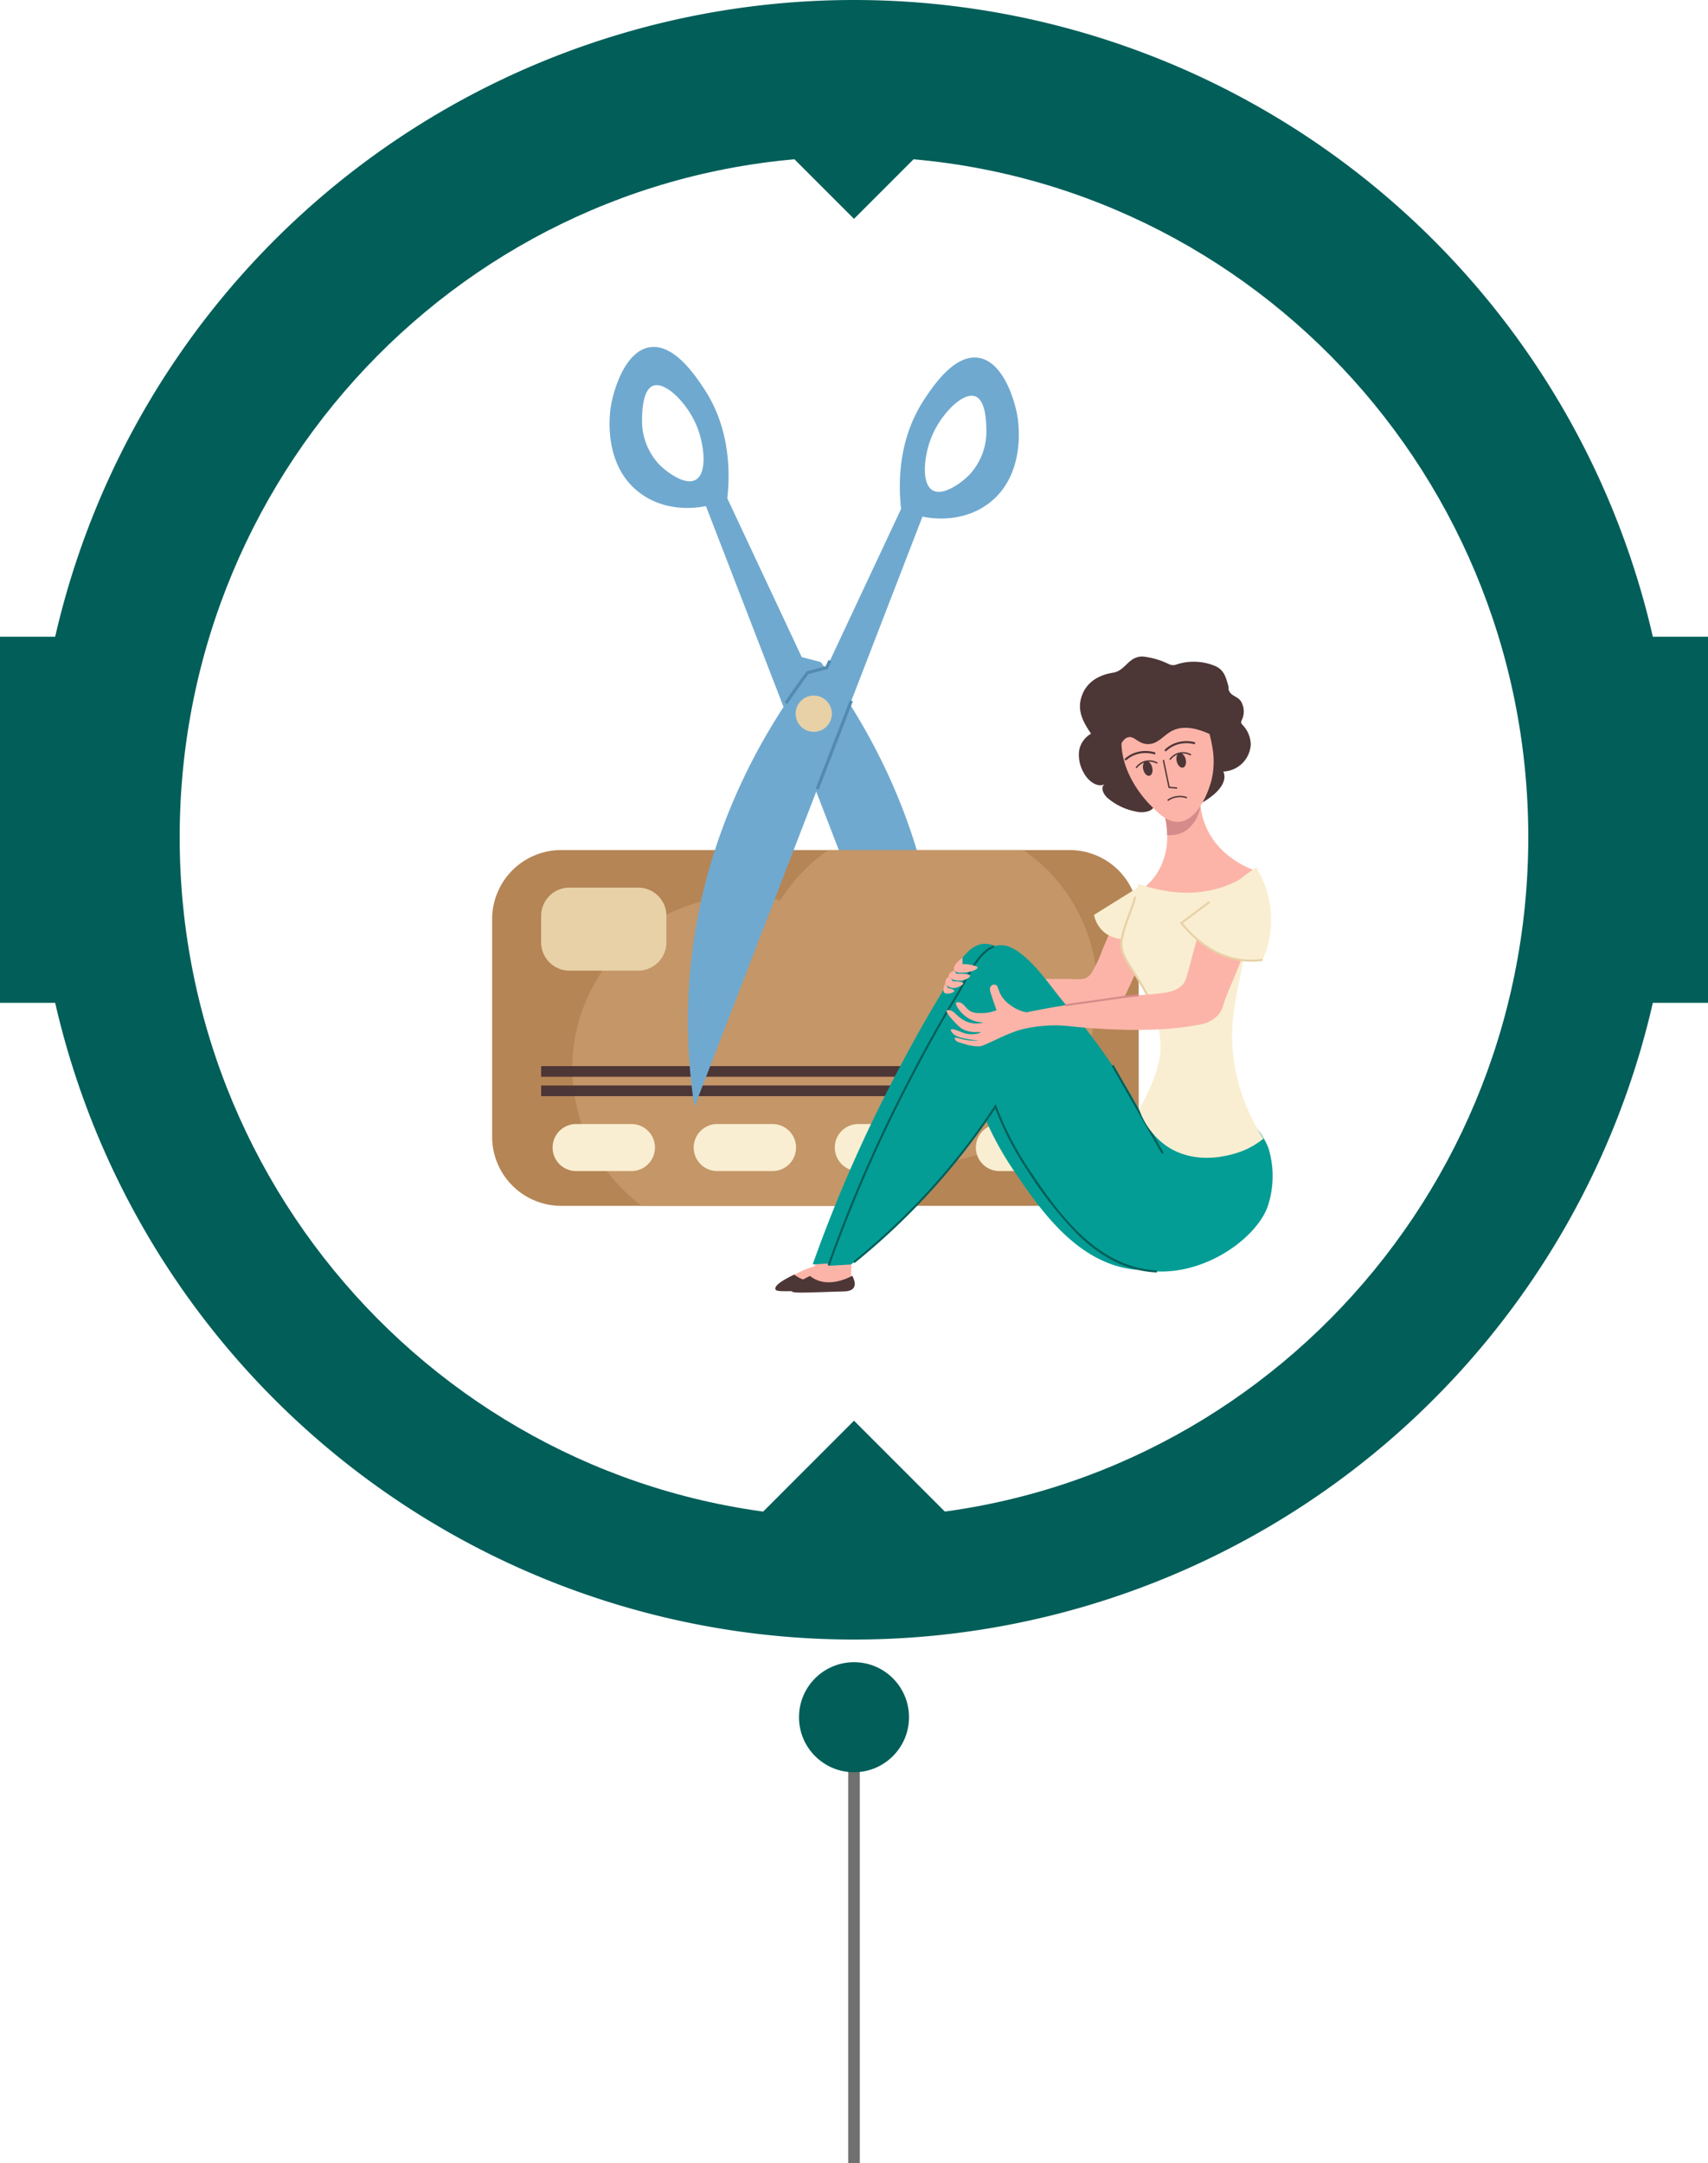 <svg xmlns="http://www.w3.org/2000/svg" xmlns:xlink="http://www.w3.org/1999/xlink" width="295" height="373.479" viewBox="0 0 295 373.479">
  <defs>
    <clipPath id="clip-path">
      <rect id="Rectángulo_39715" data-name="Rectángulo 39715" width="295" height="283.09" fill="none"/>
    </clipPath>
    <filter id="Trazado_212223" x="22.035" y="18.049" width="250.93" height="252.992" filterUnits="userSpaceOnUse">
      <feOffset dy="3" input="SourceAlpha"/>
      <feGaussianBlur stdDeviation="3" result="blur"/>
      <feFlood flood-opacity="0.161"/>
      <feComposite operator="in" in2="blur"/>
      <feComposite in="SourceGraphic"/>
    </filter>
    <clipPath id="clip-path-2">
      <rect id="Rectángulo_39720" data-name="Rectángulo 39720" width="134.795" height="163.279" fill="none"/>
    </clipPath>
  </defs>
  <g id="Grupo_149980" data-name="Grupo 149980" transform="translate(-180 -921)">
    <g id="Grupo_148909" data-name="Grupo 148909" transform="translate(180 921)">
      <g id="Grupo_148908" data-name="Grupo 148908" clip-path="url(#clip-path)">
        <path id="Trazado_212222" data-name="Trazado 212222" d="M290.569,141.545A141.545,141.545,0,1,1,149.023,0,141.545,141.545,0,0,1,290.569,141.545" transform="translate(-1.523)" fill="#015e59"/>
        <rect id="Rectángulo_39714" data-name="Rectángulo 39714" width="295" height="63.214" transform="translate(0 109.939)" fill="#015e59"/>
        <g transform="matrix(1, 0, 0, 1, 0, 0)" filter="url(#Trazado_212223)">
          <path id="Trazado_212223-2" data-name="Trazado 212223" d="M271.9,147.7c0,64.891-52.144,117.5-116.465,117.5S38.973,212.587,38.973,147.7,91.116,30.2,155.438,30.2,271.9,82.805,271.9,147.7" transform="translate(-7.94 -6.15)" fill="#fff"/>
        </g>
        <path id="Trazado_212224" data-name="Trazado 212224" d="M162.756,24.978l17.895,17.894,17.894-17.894Z" transform="translate(-33.151 -5.088)" fill="#015e59"/>
        <path id="Trazado_212225" data-name="Trazado 212225" d="M198.546,325.946l-17.895-17.895-17.894,17.895Z" transform="translate(-33.151 -62.745)" fill="#015e59"/>
      </g>
    </g>
    <line id="Línea_179" data-name="Línea 179" y2="76.979" transform="translate(327.5 1217.5)" fill="none" stroke="#707070" stroke-width="2"/>
    <circle id="Elipse_4769" data-name="Elipse 4769" cx="9.5" cy="9.5" r="9.5" transform="translate(318 1208)" fill="#015e59"/>
    <g id="Grupo_148918" data-name="Grupo 148918" transform="translate(265 980.905)">
      <g id="Grupo_148917" data-name="Grupo 148917" clip-path="url(#clip-path-2)">
        <path id="Trazado_212226" data-name="Trazado 212226" d="M77.041,105.825c-2.26-24.575-13.516-42.4-20.265-51.406l-3.307-.875q-6.423-13.7-12.85-27.406c.462-4.192.6-11.981-4.05-18.974C35.07,4.913,31.435-.55,27.283.045c-4.206.6-6.227,7.033-6.756,10.086-.167.959-1.643,10.376,5.242,15.264,4.662,3.31,10.023,2.315,11.157,2.079l39.379,101.9a96.624,96.624,0,0,0,.736-23.544m-41.9-82.884c-1.811,1.015-4.928-1.286-6.307-2.678A10.971,10.971,0,0,1,25.9,12.354c.019-1.136.085-4.954,1.9-5.645,2.145-.816,5.932,3.036,7.54,6.952,1.306,3.183,1.876,8.123-.19,9.28" fill="#70a9cf"/>
        <path id="Trazado_212227" data-name="Trazado 212227" d="M111.674,98.8v37.571A11.932,11.932,0,0,1,99.742,148.3H11.932A11.932,11.932,0,0,1,0,136.371V98.8A11.931,11.931,0,0,1,11.932,86.869h87.81A11.931,11.931,0,0,1,111.674,98.8" fill="#b58555"/>
        <path id="Trazado_212228" data-name="Trazado 212228" d="M73.1,124.482a29.6,29.6,0,0,1-12.01,23.82H25.867A29.625,29.625,0,1,1,73.1,124.482" fill="#c49668"/>
        <path id="Trazado_212229" data-name="Trazado 212229" d="M104.534,111.234A29.624,29.624,0,1,1,58.062,86.868h33.7a29.591,29.591,0,0,1,12.772,24.366" fill="#c49668"/>
        <path id="Trazado_212230" data-name="Trazado 212230" d="M52.492,138.234a4.061,4.061,0,0,1-4.062,4.061H38.874a4.061,4.061,0,1,1,0-8.122H48.43a4.061,4.061,0,0,1,4.062,4.061" fill="#f9eed1"/>
        <path id="Trazado_212231" data-name="Trazado 212231" d="M28.123,138.234a4.061,4.061,0,0,1-4.061,4.061H14.505a4.061,4.061,0,0,1,0-8.122h9.557a4.061,4.061,0,0,1,4.061,4.061" fill="#f9eed1"/>
        <path id="Trazado_212232" data-name="Trazado 212232" d="M76.861,138.234a4.061,4.061,0,0,1-4.061,4.061H63.243a4.061,4.061,0,0,1,0-8.122H72.8a4.061,4.061,0,0,1,4.061,4.061" fill="#f9eed1"/>
        <path id="Trazado_212233" data-name="Trazado 212233" d="M101.23,138.234a4.061,4.061,0,0,1-4.061,4.061H87.612a4.061,4.061,0,0,1,0-8.122h9.557a4.061,4.061,0,0,1,4.061,4.061" fill="#f9eed1"/>
        <path id="Trazado_212234" data-name="Trazado 212234" d="M30.1,98.243V102.8a4.891,4.891,0,0,1-4.89,4.89H13.354a4.891,4.891,0,0,1-4.89-4.89V98.243a4.891,4.891,0,0,1,4.89-4.891H25.213a4.891,4.891,0,0,1,4.89,4.891" fill="#e8d1a7"/>
        <rect id="Rectángulo_39716" data-name="Rectángulo 39716" width="93.188" height="1.839" transform="translate(8.465 127.519)" fill="#4d3636"/>
        <rect id="Rectángulo_39717" data-name="Rectángulo 39717" width="93.188" height="1.839" transform="translate(8.465 124.174)" fill="#4d3636"/>
        <path id="Trazado_212235" data-name="Trazado 212235" d="M34.947,131.2Q54.636,80.25,74.326,29.3c1.134.236,6.5,1.23,11.157-2.079,6.885-4.888,5.409-14.306,5.242-15.265-.529-3.052-2.55-9.482-6.756-10.086-4.152-.6-7.787,4.868-9.285,7.119-4.653,6.994-4.513,14.783-4.051,18.975q-6.426,13.7-12.85,27.4l-3.307.876c-6.748,9-18.005,26.83-20.264,51.406a96.62,96.62,0,0,0,.735,23.543M75.916,15.489c1.607-3.916,5.395-7.768,7.54-6.952,1.816.69,1.882,4.509,1.9,5.645a10.97,10.97,0,0,1-2.944,7.908c-1.379,1.392-4.5,3.693-6.307,2.679-2.066-1.158-1.5-6.1-.19-9.28" fill="#70a9cf"/>
        <path id="Trazado_212236" data-name="Trazado 212236" d="M56.4,76.447l-.514-.2L61.781,61l.515.2Zm-5.41-14.781-.46-.305c1.178-1.779,2.431-3.555,3.724-5.28l.057-.076,3.274-.868.512-1.091.5.234L57.978,55.6l-3.338.884c-1.266,1.692-2.493,3.433-3.648,5.177" fill="#538bb0"/>
        <path id="Trazado_212237" data-name="Trazado 212237" d="M58.675,63.324A3.127,3.127,0,1,1,55.548,60.2a3.127,3.127,0,0,1,3.127,3.127" fill="#e8d1a7"/>
        <path id="Trazado_212238" data-name="Trazado 212238" d="M112.319,99.964c2.352,1.234-1.077,7.862-1.736,9.334-.732,1.636-1.508,3.268-2.369,4.84-1.312,2.394-2.931,1.237-5.145.84-1.636-.293-3.279-.533-4.916-.817-3.051-.527-6.885-.576-9.765-1.687q-8.906-3.435-8.589-5.357.18-1.105,3.417-1.711l1.974,3.686c.315.591,7.553.021,8.5.024,2.007.005,4.014.015,6.021.015,1.488,0,2.839.357,3.8-1a23.32,23.32,0,0,0,1.878-4c.184-.42,2.679-6.355,2.816-6.287l4.117,2.12" fill="#fcb4a8"/>
        <path id="Trazado_212239" data-name="Trazado 212239" d="M110.275,102.116a5.461,5.461,0,0,1-4.448-.955,5.284,5.284,0,0,1-1.874-3.1L112.4,92.8l-2.127,9.317" fill="#f9eed1"/>
        <path id="Trazado_212240" data-name="Trazado 212240" d="M58.212,153.435q-1.278,2.661-2.558,5.322a13.13,13.13,0,0,0-5.2,2.765,12.311,12.311,0,0,0,8.808-.811l.051-3.429q-.549-1.923-1.1-3.847" fill="#fcb4a8"/>
        <path id="Trazado_212241" data-name="Trazado 212241" d="M59.472,160.137c.16.3.7,1.357.248,2.057-.385.6-1.3.629-1.744.643-7.837.241-8.939.361-9.057-.172-.093-.423.458-1.154,3.264-2.5a4.8,4.8,0,0,0,.893.577c2.616,1.308,5.65-.206,6.4-.6" fill="#4d3636"/>
        <path id="Trazado_212242" data-name="Trazado 212242" d="M127.409,132.782A13.109,13.109,0,0,1,131.326,138a16.6,16.6,0,0,1,0,9.852c-1.638,5.345-10.371,12.085-19.584,11.513-10.536-.655-17.225-10.592-21.84-17.448a53.971,53.971,0,0,1-5.7-11.038,117.743,117.743,0,0,1-9.139,12.107A117.747,117.747,0,0,1,59.28,158.182l-3.917.237A249.712,249.712,0,0,1,67.945,129.1c2.968-5.853,6.088-11.636,9.5-17.242,2.572-4.218,5.159-11.735,10.8-7.606,3.391,2.481,5.583,6.18,8.3,9.3A103,103,0,0,1,112.335,138l-1.661-2.73,16.735-2.492" fill="#039d95"/>
        <rect id="Rectángulo_39718" data-name="Rectángulo 39718" width="0.356" height="17.489" transform="translate(104.288 123.91) rotate(-29.699)" fill="#039d95"/>
        <path id="Trazado_212243" data-name="Trazado 212243" d="M60.942,153.672l-2.558,5.322a13.113,13.113,0,0,0-5.2,2.765,12.325,12.325,0,0,0,8.808-.811q.026-1.716.05-3.43-.547-1.923-1.1-3.846" fill="#fcb4a8"/>
        <path id="Trazado_212244" data-name="Trazado 212244" d="M62.2,160.374c.16.3.7,1.358.249,2.058-.385.6-1.3.628-1.744.642-7.838.242-8.939.361-9.057-.172-.093-.423.459-1.154,3.264-2.5a4.834,4.834,0,0,0,.892.576c2.617,1.308,5.651-.205,6.4-.6" fill="#4d3636"/>
        <path id="Trazado_212245" data-name="Trazado 212245" d="M130.139,133.02a13.11,13.11,0,0,1,3.917,5.222,16.6,16.6,0,0,1,0,9.852c-1.638,5.345-10.371,12.085-19.584,11.513-10.536-.655-17.225-10.592-21.84-17.448a53.971,53.971,0,0,1-5.7-11.038A117.485,117.485,0,0,1,77.8,143.227,117.7,117.7,0,0,1,62.01,158.42l-3.917.237A249.642,249.642,0,0,1,70.675,129.34c2.968-5.854,6.088-11.636,9.5-17.242,2.572-4.218,5.159-11.735,10.8-7.606,3.391,2.481,5.583,6.18,8.3,9.3a103,103,0,0,1,15.786,24.45q-.831-1.365-1.661-2.73l16.735-2.492" fill="#039d95"/>
        <path id="Trazado_212246" data-name="Trazado 212246" d="M58.295,158.622l-.335-.119A250.629,250.629,0,0,1,70.516,129.26c3.4-6.695,6.418-12.177,9.513-17.255.406-.666.809-1.409,1.236-2.195,1.436-2.647,3.064-5.646,5.352-6.472l.121.335c-2.161.78-3.754,3.716-5.16,6.307-.429.79-.834,1.536-1.245,2.211-3.091,5.069-6.109,10.544-9.5,17.229a250.345,250.345,0,0,0-12.539,29.2" fill="#015e59"/>
        <path id="Trazado_212247" data-name="Trazado 212247" d="M114.814,159.8c-.118-.005-.236-.011-.353-.019-4.7-.292-9.037-2.4-13.253-6.447a66.866,66.866,0,0,1-8.723-11.078,54.147,54.147,0,0,1-5.592-10.751,118.263,118.263,0,0,1-8.962,11.836,118.194,118.194,0,0,1-15.337,14.836l-.224-.277A117.815,117.815,0,0,0,77.661,143.11a117.716,117.716,0,0,0,9.125-12.088l.192-.291.124.326a53.83,53.83,0,0,0,5.678,11c4.482,6.658,11.255,16.72,21.7,17.369.115.007.231.013.346.018Z" fill="#015e59"/>
        <rect id="Rectángulo_39719" data-name="Rectángulo 39719" width="0.356" height="17.49" transform="translate(107.018 124.146) rotate(-29.695)" fill="#015e59"/>
        <path id="Trazado_212248" data-name="Trazado 212248" d="M118.385,79.9a5.362,5.362,0,0,1-3.8-1.5,1.761,1.761,0,0,1-1.144,1.724,3.9,3.9,0,0,1-2.191.105,10.581,10.581,0,0,1-4.942-2.34c-.719-.613-1.315-1.858-.521-2.371-1.439.628-2.982-.73-3.688-2.132a6.157,6.157,0,0,1-.707-3.75,4.207,4.207,0,0,1,2.048-2.856c-1.326-1.972-2.448-3.9-1.639-6.4s2.972-3.743,5.419-4.131c2.215-.352,2.627-2.818,5.135-2.8a13.433,13.433,0,0,1,4.556,1.327,1.975,1.975,0,0,0,.727.17,2.34,2.34,0,0,0,.641-.147,9.6,9.6,0,0,1,6.6.291c1.492.646,1.821,1.856,2.221,3.248.221.769-.08.773.411,1.4.473.6,1.4.716,1.866,1.524a3.437,3.437,0,0,1,.124,3.121.864.864,0,0,0-.133.491.816.816,0,0,0,.255.4,5.02,5.02,0,0,1,1.406,3.357,4.948,4.948,0,0,1-4.744,4.679c.717,1.545-.644,3.238-2.007,4.26a11.054,11.054,0,0,1-4.769,2.253,6.574,6.574,0,0,1-1.123.083" fill="#4d3636"/>
        <path id="Trazado_212249" data-name="Trazado 212249" d="M111.932,93.851A17.2,17.2,0,0,0,120,96.818c2.084.193,6.325.589,9.5-2.255a9.546,9.546,0,0,0,2.611-4.035c-.927-.3-6.809-2.328-9.02-8.19a12.927,12.927,0,0,1-.712-6.053l-2.966.462-3.621.566-1.01.158c.081.145.166.3.252.47a13.855,13.855,0,0,1,1.529,5.7c.007.171.017.389.021.646a11.555,11.555,0,0,1-2.158,7.188,10.54,10.54,0,0,1-2.492,2.374" fill="#fcb4a8"/>
        <path id="Trazado_212250" data-name="Trazado 212250" d="M115.032,77.942a13.866,13.866,0,0,1,1.529,5.7c.007.171.016.388.021.646a5.255,5.255,0,0,0,3.065-.646,6.274,6.274,0,0,0,2.611-6.409,14.852,14.852,0,0,0-2.847-.487s-2.45-.176-3.621.566l-.06.039a3.921,3.921,0,0,0-.7.589" fill="#d68b8b"/>
        <path id="Trazado_212251" data-name="Trazado 212251" d="M118.7,81.982c-1.992.2-3.6-1.432-5.1-2.967-.786-.8-6.176-6.461-4.629-13.293.308-1.361.9-3.993,3.205-5.342,3.288-1.927,7.274.4,7.6.594,3.587,2.164,4.306,6.322,4.629,8.19a13.721,13.721,0,0,1-.237,5.934c-.183.647-1.908,6.526-5.46,6.884" fill="#fcb4a8"/>
        <path id="Trazado_212252" data-name="Trazado 212252" d="M132.228,89.816a18.48,18.48,0,0,1-4.273,2.73c-7.059,3.233-14.115.958-16.379.119a25.014,25.014,0,0,1-.713,2.967c-.444,1.453-.728,2.07-1.305,3.68a20.4,20.4,0,0,0-.831,2.967c-.462,2.6,1.461,4.51,3.205,7.477.935,1.591,4,6.8,3.442,12.463a22.905,22.905,0,0,1-2.136,6.528,30.169,30.169,0,0,1-1.5,2.848,12.859,12.859,0,0,0,4.629,6.291c5.9,4.134,13.152.991,13.768.712a14.4,14.4,0,0,0,3.086-1.9,32.793,32.793,0,0,1-5.151-13.769c-.477-3.827-.374-6.731.831-12.7.974-4.827,2.225-11.725,3.323-20.415" fill="#f9eed1"/>
        <path id="Trazado_212253" data-name="Trazado 212253" d="M114.908,117.5a25.629,25.629,0,0,0-3.129-7.659c-.408-.693-.822-1.323-1.222-1.932-1.325-2.016-2.371-3.608-2-5.667a20.606,20.606,0,0,1,.838-3c.2-.548.361-.985.507-1.371.282-.752.5-1.346.8-2.3.07-.228.137-.46.2-.688l.343.094c-.064.231-.131.466-.2.7-.295.965-.52,1.563-.8,2.321-.145.384-.308.82-.5,1.367a20.541,20.541,0,0,0-.824,2.937c-.34,1.92.671,3.46,1.953,5.41.4.613.818,1.246,1.23,1.947a25.923,25.923,0,0,1,3.172,7.767Z" fill="#e8d1a7"/>
        <path id="Trazado_212254" data-name="Trazado 212254" d="M123.326,62.161a11,11,0,0,1,2.73,5.816c-4.363-2.619-6.894-2.491-8.427-1.781-1.7.786-2.613,2.488-4.511,2.374-1.607-.1-2.161-1.389-3.2-1.187-.823.16-1.832,1.228-2.493,5.46-.188-.286-4.221-6.6-1.662-10.92,2.942-4.963,12.993-4.607,17.567.238" fill="#4d3636"/>
        <path id="Trazado_212255" data-name="Trazado 212255" d="M118.3,76.282l-1.477-.132-1-4.808.232-.049.965,4.636,1.3.117Z" fill="#4d3636"/>
        <path id="Trazado_212256" data-name="Trazado 212256" d="M112.46,72.977c.172.691.656,1.167,1.083,1.061s.634-.752.462-1.444-.656-1.166-1.083-1.061-.633.752-.462,1.444" fill="#4d3636"/>
        <path id="Trazado_212257" data-name="Trazado 212257" d="M111.335,72.745l-.195-.136a2.87,2.87,0,0,1,3.8-.844l-.119.206a2.633,2.633,0,0,0-3.484.774" fill="#4d3636"/>
        <path id="Trazado_212258" data-name="Trazado 212258" d="M118.24,71.571c.171.692.656,1.167,1.082,1.061s.634-.752.462-1.444-.656-1.166-1.082-1.061-.633.752-.462,1.444" fill="#4d3636"/>
        <path id="Trazado_212259" data-name="Trazado 212259" d="M117.16,71.328l-.2-.136a2.873,2.873,0,0,1,3.8-.844l-.119.206a2.633,2.633,0,0,0-3.484.774" fill="#4d3636"/>
        <path id="Trazado_212260" data-name="Trazado 212260" d="M116.749,78.4l-.139-.192a3.7,3.7,0,0,1,1.349-.613,3.775,3.775,0,0,1,2.083.122l-.078.225a3.529,3.529,0,0,0-1.952-.116,3.461,3.461,0,0,0-1.263.574" fill="#4d3636"/>
        <path id="Trazado_212261" data-name="Trazado 212261" d="M116.207,69.759a.177.177,0,0,0,.249,0,4.945,4.945,0,0,1,1.364-.91,5.308,5.308,0,0,1,3.392-.272.178.178,0,0,0,.214-.126.2.2,0,0,0,.007-.048.178.178,0,0,0-.135-.171,5.646,5.646,0,0,0-3.623.292,5.357,5.357,0,0,0-1.466.979.178.178,0,0,0,0,.254" fill="#4d3636"/>
        <path id="Trazado_212262" data-name="Trazado 212262" d="M109.294,71.323a.178.178,0,0,0,.248.012,4.983,4.983,0,0,1,1.4-.859,5.315,5.315,0,0,1,3.4-.143.177.177,0,0,0,.218-.117.167.167,0,0,0,.008-.049.176.176,0,0,0-.128-.176,5.649,5.649,0,0,0-3.63.155,5.334,5.334,0,0,0-1.5.923.178.178,0,0,0-.011.254" fill="#4d3636"/>
        <path id="Trazado_212263" data-name="Trazado 212263" d="M130.479,103.166l-2.632,6.472a36.981,36.981,0,0,0-1.565,3.982,3.869,3.869,0,0,1-.656,1.435A5.318,5.318,0,0,1,122.18,117c-9,1.891-22.436.279-22.436.279a23.9,23.9,0,0,0-8.552.632c-.257.08-.537.171-.836.276a31.444,31.444,0,0,0-3.135,1.323c-2.355,1.087-2.636,1.251-3.295,1.252a9.495,9.495,0,0,1-1.6-.2c-.191-.032-.7-.193-1.722-.513a1.162,1.162,0,0,1-.6-.4c-.053-.072-.167-.227-.119-.314.093-.171.751.04,1.228.162a8.456,8.456,0,0,0,2.879.253c0-.01-.881-.06-2.084-.286-1.336-.251-2.054-.529-2.49-1.119-.077-.1-.257-.349-.179-.47.145-.225,1.076.112,1.878.453a4.393,4.393,0,0,0,1.928.345c.633-.032,1.323-.21,1.315-.32-.014-.176-1.811.258-3.324-.712a6.674,6.674,0,0,1-1.1-1.017c-.273-.282-1.668-1.726-1.413-2.067.089-.118.35-.061.53-.022.632.14.928.58,1.478,1.055a7.442,7.442,0,0,0,1.2.8,4.35,4.35,0,0,0,3.145.242,5.257,5.257,0,0,1-2.961-.94c-1.081-.774-2.016-2.14-1.75-2.478.086-.108.275-.087.422-.07.931.1,1.147,1.108,2.139,1.611a3.351,3.351,0,0,0,1.445.259,7.009,7.009,0,0,0,2.955-.494c-.253-.708-.562-1.59-.9-2.619-.216-.643-.373-1.137-.115-1.483a.791.791,0,0,1,.784-.3c.461.125.495.789.862,1.559a5.335,5.335,0,0,0,1.727,1.947,6.752,6.752,0,0,0,2.815,1.264c4.617-.955,8.382-1.507,10.975-1.835,2.679-.339,5.341-.825,8.03-1.077,4.457-.416,6.621-.315,8.046-1.98.417-.487.5-.811,1.281-3.718,1.286-4.806,1.943-7.215,2.609-7.546,1.938-.958,5.6,2.666,7.249,4.428" fill="#fcb4a8"/>
        <path id="Trazado_212264" data-name="Trazado 212264" d="M98.986,113.849l-.056-.352c1.438-.228,2.889-.435,4.311-.615,1.03-.13,2.075-.285,3.086-.435,1.618-.24,3.292-.487,4.951-.642l.34-.032.032.355-.34.031c-1.648.155-3.317.4-4.93.64-1.014.15-2.061.3-3.094.436-1.419.18-2.865.386-4.3.614" fill="#d68b8b"/>
        <path id="Trazado_212265" data-name="Trazado 212265" d="M131.917,89.829a17.027,17.027,0,0,1,1.156,15.993,13.1,13.1,0,0,1-3.094.1c-5.884-.513-9.712-4.929-10.929-6.468l12.867-9.625" fill="#f9eed1"/>
        <path id="Trazado_212266" data-name="Trazado 212266" d="M131.1,106.149c-.379,0-.757-.016-1.132-.049-5.5-.479-9.286-4.3-11.054-6.534l-.113-.144,4.988-3.732.213.286L119.3,99.487c1.779,2.206,5.441,5.8,10.692,6.258a12.965,12.965,0,0,0,3.051-.1l.053.353a13.515,13.515,0,0,1-2,.15" fill="#e8d1a7"/>
        <path id="Trazado_212267" data-name="Trazado 212267" d="M81.238,105.483v1.068a6.725,6.725,0,0,1,2.255.356c.2.072.343.135.356.238.036.285-.935.694-1.78.83-.2.032-1.941.313-2.255-.356-.229-.486.332-1.405,1.424-2.136" fill="#fcb4a8"/>
        <path id="Trazado_212268" data-name="Trazado 212268" d="M79.814,107.619c-.955.489-.956.865-.95.95.04.539,1.247.988,2.255.83.719-.112,1.479-.555,1.425-.83-.037-.186-.46-.385-2.374-.356l-.356-.594" fill="#fcb4a8"/>
        <path id="Trazado_212269" data-name="Trazado 212269" d="M78.983,108.688a1.1,1.1,0,0,0-.712,1.068c.066.529.658.763.831.831a1.777,1.777,0,0,0,1.186,0c.468-.132,1.112-.471,1.069-.712-.029-.159-.365-.33-1.781-.356l-.593-.831" fill="#fcb4a8"/>
        <path id="Trazado_212270" data-name="Trazado 212270" d="M78.271,109.875c-.4.729-.423,1.411-.119,1.662a.869.869,0,0,0,.594.118c.489-.015,1.074-.249,1.068-.475-.006-.2-.459-.384-1.068-.474q-.239-.416-.475-.831" fill="#fcb4a8"/>
      </g>
    </g>
  </g>
</svg>
